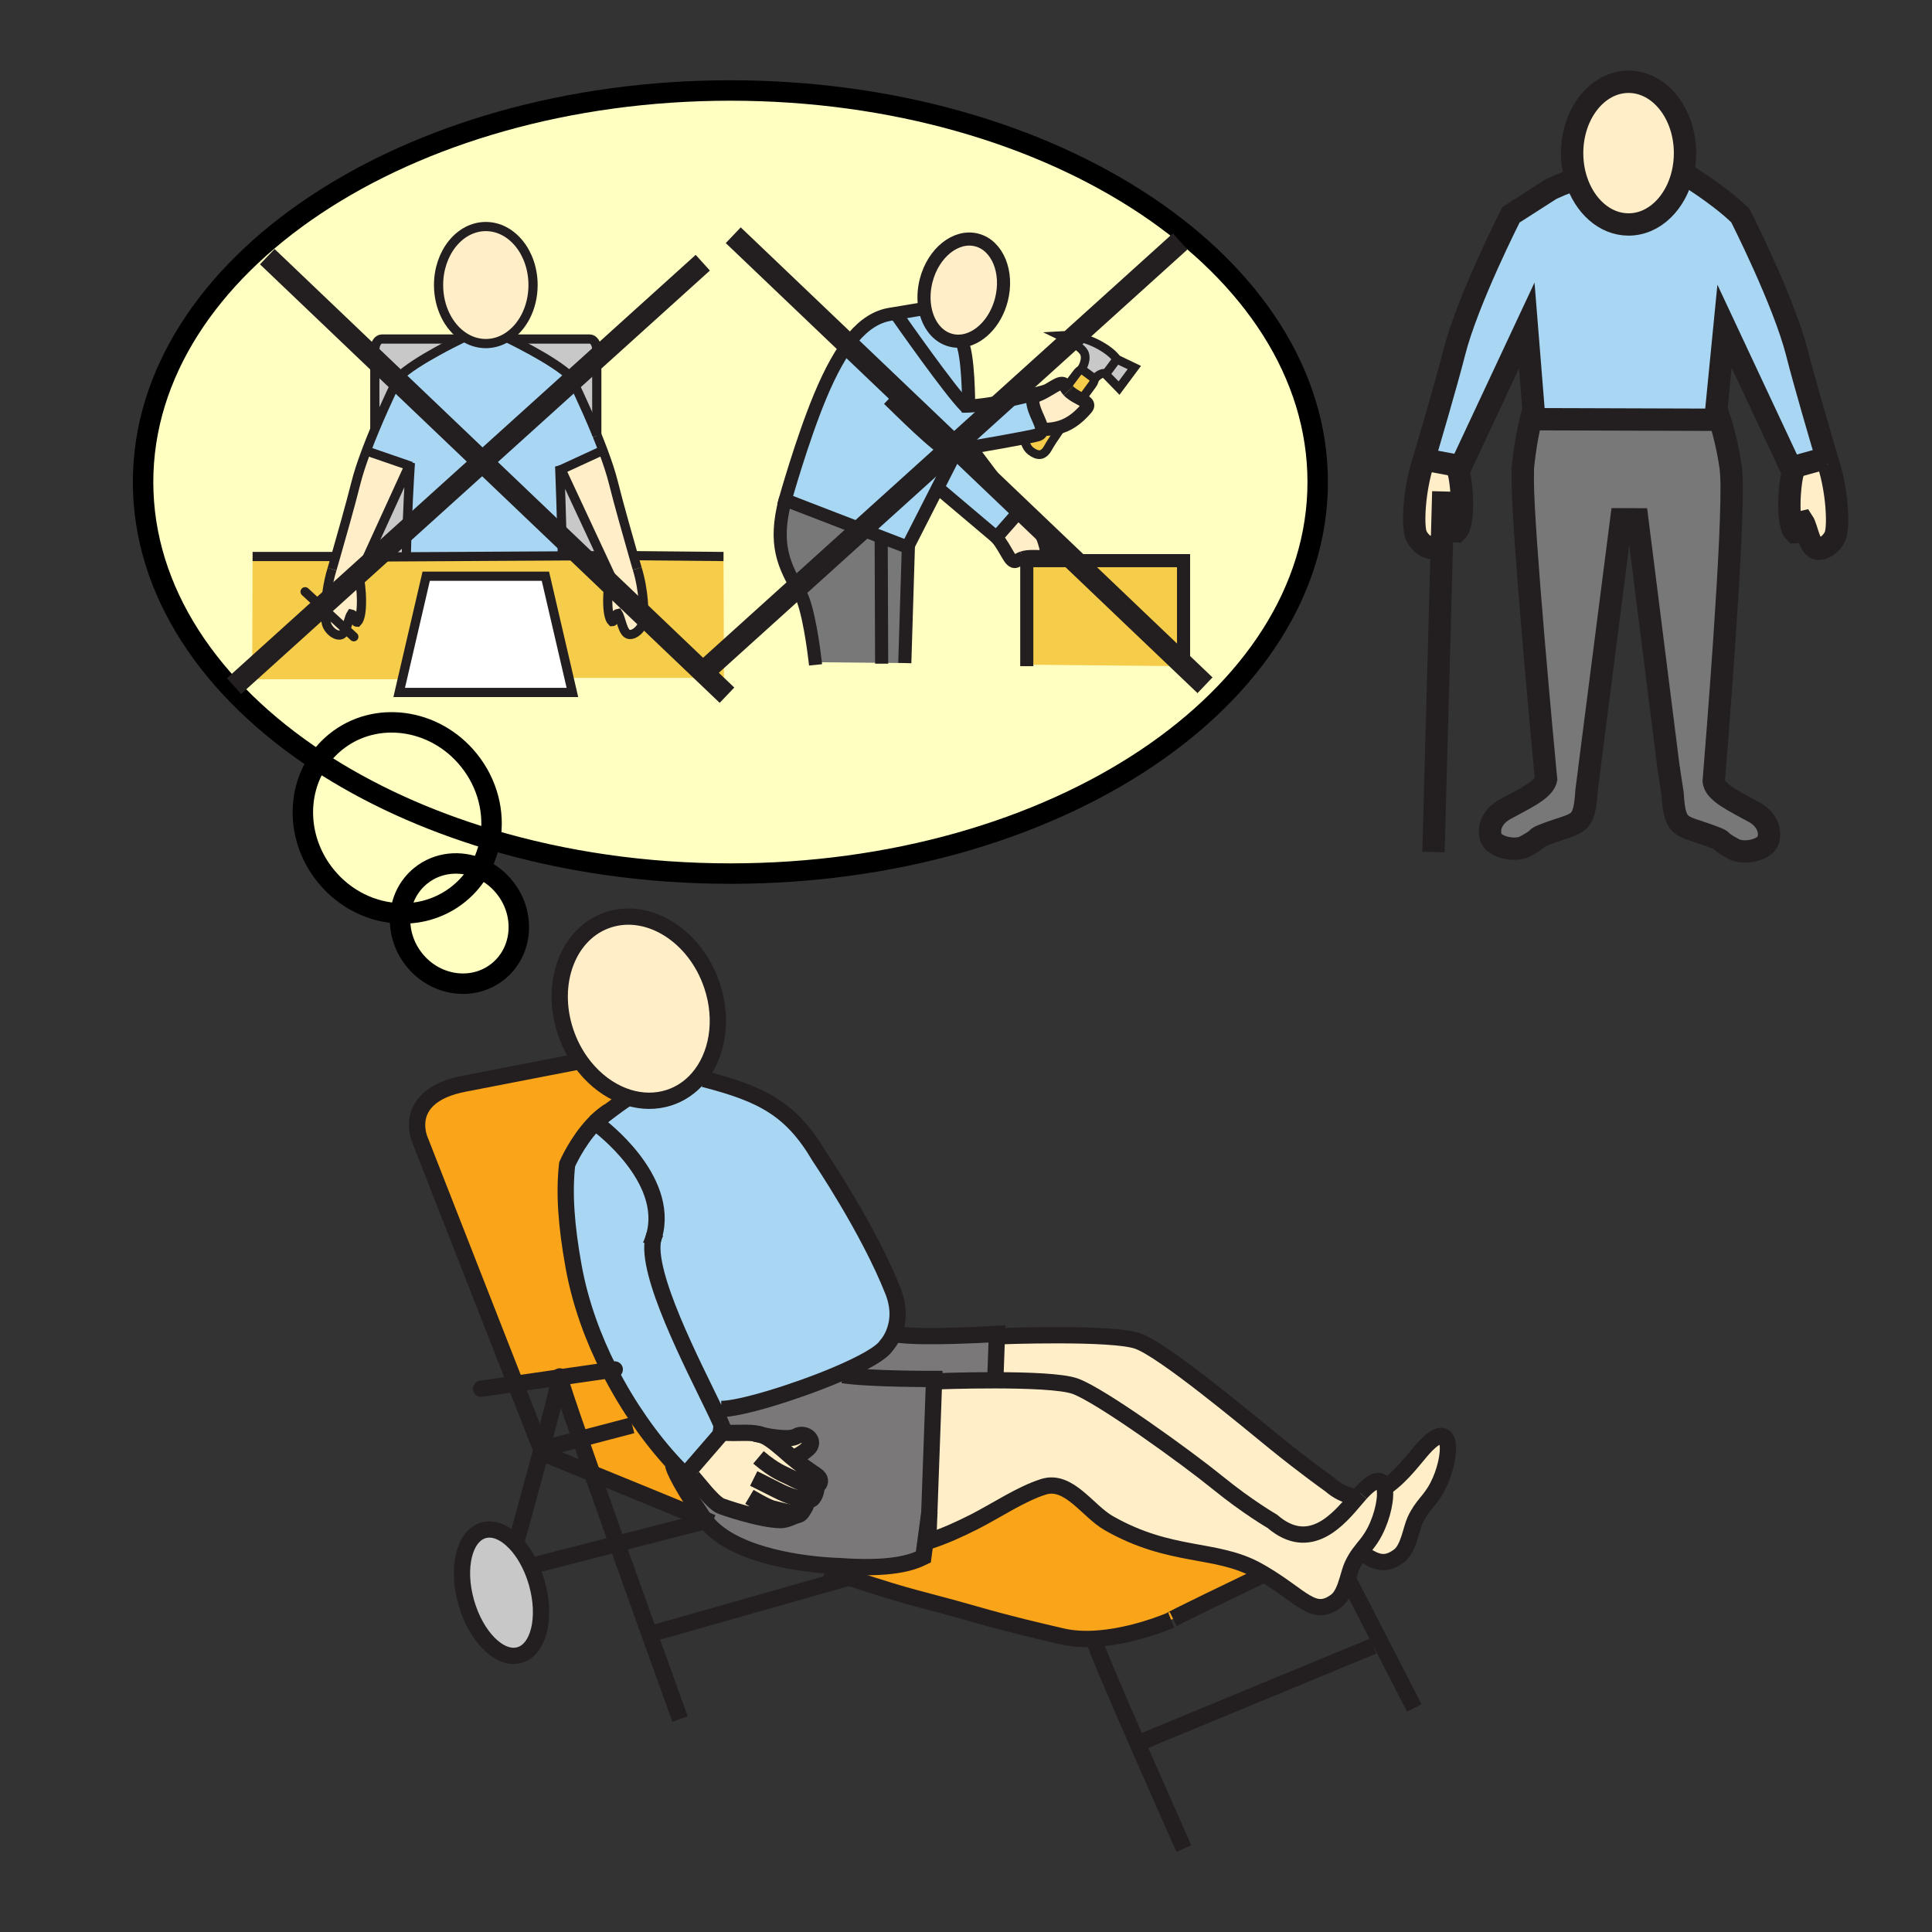 <?xml version="1.0" encoding="iso-8859-1"?>
<!-- Generator: Adobe Illustrator 12.0.1, SVG Export Plug-In . SVG Version: 6.00 Build 51448)  -->
<!DOCTYPE svg PUBLIC "-//W3C//DTD SVG 1.1//EN" "http://www.w3.org/Graphics/SVG/1.1/DTD/svg11.dtd">
<svg  version="1.1" id="Layer_1" xmlns="http://www.w3.org/2000/svg" xmlns:xlink="http://www.w3.org/1999/xlink" width="850.394" height="850.394"
	 viewBox="0 0 850.394 850.394" style="overflow:visible;enable-background:new 0 0 850.394 850.394;" xml:space="preserve">
<rect x="0" y="0" width="850.394" height="850.394" fill="#333333" stroke="none"/>
<g>
	<g id="XMLID_1_">
		<g>
			<path style="fill:#FFEEC8;" d="M626.521,637.5c13.637-15.039,12.723,4.365,6.296,16.741c-3.43,6.643-6.825,8.112-9.976,15.007
				c-1.86,4.05-2.794,12.434-7.076,15.626c-5.846,4.366-9.903,2.992-15.774-0.961l-1.788-0.026c2.258-3.121,4.601-5.242,6.951-9.809
				c3.455-6.655,5.315-15.336,4.184-19.611l0.906-0.109C617.393,649.314,623.085,641.305,626.521,637.5z"/>
			<path style="fill:#FFEEC8;" d="M409.037,666.043l2.092-58.086l1.198,0.038c0,0,12.18-0.464,25.835-0.444
				c13.915,0.025,29.364,0.548,35.044,2.586c11.28,4.024,49.487,31.684,62.681,42.428c13.192,10.744,24.108,17.045,24.108,17.045
				c16.694,14.406,29.463-1.219,36.804-9.893c0.742-0.878,1.431-1.684,2.06-2.38c6.308-6.952,9.499-6.546,10.479-2.87
				c1.132,4.275-0.729,12.956-4.184,19.611c-2.351,4.566-4.693,6.688-6.951,9.809c-1.032,1.419-2.038,3.044-3.024,5.198
				c-0.755,1.645-1.357,4.005-2.092,6.442c-1.079,3.56-2.442,7.287-4.984,9.184c-9.97,7.442-14.722-1.786-32.132-12.053
				c-0.754-0.445-1.528-0.891-2.33-1.335c-18.501-10.306-38.247-5.282-65.639-20.914c-9.28-5.302-17.555-19.502-28.709-15.975
				c-9.936,3.147-20.745,10.467-30.337,15.349c-7.03,3.572-13.206,6.326-20.164,8.622l-0.179-0.522L409.037,666.043z"/>
			<path style="fill:#FFEEC8;" d="M595.098,658.529l1.701,1.188c-7.341,8.674-20.109,24.299-36.804,9.893
				c0,0-10.916-6.301-24.108-17.045c-13.193-10.744-51.4-38.403-62.681-42.428c-5.68-2.038-21.129-2.561-35.044-2.586l0.007-2.283
				l0.622-17.142l1.198,0.039c0,0,49.613-1.896,60.88,2.135c11.273,4.024,46.906,33.754,60.105,44.498
				c13.186,10.737,24.479,18.74,24.479,18.74C588.757,656.396,591.993,657.943,595.098,658.529z"/>
			<path style="fill:#FAA41A;" d="M408.792,678.405c6.958-2.296,13.133-5.05,20.164-8.622c9.592-4.882,20.401-12.201,30.337-15.349
				c11.154-3.527,19.429,10.673,28.709,15.975c27.392,15.632,47.138,10.608,65.639,20.914c0.802,0.444,1.576,0.89,2.33,1.335
				l-0.463,0.748c-41.537,19.953-40.564,19.862-40.273,19.772c-0.794,0.348-16.992,7.307-33.7,8.151
				c-4.759,0.245-9.564-0.013-14.066-1.064c-10.936-2.554-22.182-5.107-39.055-9.938c-24.115-6.913-24.625-5.959-54.783-15.929
				c-3.085-1.02-6.48-2.154-10.247-3.425l0.073-1.974c3.555,0.271,5.739,0.31,5.739,0.31c23.314,1.709,32.27-1.528,37.228-3.953
				l2.615-19.314l-0.424,11.84L408.792,678.405z"/>
			<path style="fill:#7A7878;" d="M438.824,587.133l-0.033,0.993l-0.622,17.142l-0.007,2.283
				c-13.656-0.02-25.835,0.444-25.835,0.444l-1.198-0.038l0.033-0.987c0,0-28.583,0.091-40.22-1.702l-2.78-0.129
				c10.969-4.644,19.865-9.441,22.017-12.937c0,0,1.734-1.8,3.144-5.102l1.483,0.277
				C406.442,589.171,438.824,587.133,438.824,587.133z"/>
			<path style="fill:#7A7878;" d="M310.082,668.777c-0.119-0.155-0.232-0.316-0.344-0.478c-12.822-18.74-13.411-23.28-13.411-23.28
				l0.549-0.49c1.602,1.722,3.191,3.327,4.746,4.817c0-0.007,0.007-0.007,0.007-0.013l0.94-1.091l2.416,1.986
				c2.899,3.244,8.268,10.545,12.028,12.544c0.794,0.432,17.939,6.319,26.703,6.319c1.781,0.007,4.865-1.16,6.441-2.044
				c0.84-0.02,2.052-0.297,2.913-1.593c1.191-1.883,2.714-4.005,1.37-5.075c0.708,0.109,2.376,0.213,3.316-0.955
				c1.225-1.47,1.741-3.856,1.569-5.127l-0.08-0.283c1.502-0.322,2.198-2.147,1.231-3.521c-1.033-1.502-5.084-3.23-12.16-9.229
				l1.721-0.109c0,0,1.82-0.22,5.587-3.502c3.766-3.282-1.073-7.771-5.177-5.404c-2.787,1.6-10.194,0.451-14.669-0.451
				c-0.655-0.284-1.297-0.497-1.919-0.626c-4.746-0.993-8.632-0.122-15.993-0.605l0.668-0.774c-0.404-1.605-1.933-4.991-4.124-9.538
				l2.992-0.097c7.99,0.136,32.303-7.216,50.758-15.02l2.78,0.129c11.637,1.793,40.22,1.702,40.22,1.702l-0.033,0.987l-2.092,58.086
				l-2.615,19.314c-4.958,2.425-13.914,5.662-37.228,3.953c0,0-2.185-0.038-5.739-0.31
				C350.877,688.034,321.143,684.151,310.082,668.777z"/>
			<path style="fill:#A9D7F3;" d="M287.933,544.009c7.222-25.474-24.466-48.806-24.466-48.806l-2.336-0.258
				c0.43-0.458,0.867-0.909,1.33-1.349c0.007-0.006,0.014-0.013,0.02-0.019c1.787-1.49,7.189-5.875,14.1-10.474
				c5.852,1.806,11.975,1.948,17.826,0.077c5.044-1.618,9.334-4.553,12.736-8.435l2.647,0.187c25.75,6.61,38.605,13.228,51.01,34.36
				c0,0,21.494,31.703,32.29,59.06c3.237,8.19,1.986,14.633,0.231,18.747c-1.41,3.302-3.144,5.102-3.144,5.102
				c-2.151,3.495-11.048,8.293-22.017,12.937c-18.455,7.804-42.769,15.155-50.758,15.02l-2.992,0.097
				c-9.32-19.372-30.516-59.949-26.849-75.033C287.694,544.814,287.82,544.415,287.933,544.009z"/>
			<path style="fill:#FFEEC8;" d="M350.156,667.049c-1.576,0.884-4.66,2.051-6.441,2.044c-8.764,0-25.909-5.888-26.703-6.319
				c-3.76-1.999-9.128-9.3-12.028-12.544l-2.416-1.986l15.298-17.676c7.361,0.483,11.247-0.388,15.993,0.605
				c0.622,0.129,1.264,0.342,1.919,0.626c3.687,1.605,7.911,5.456,11.842,8.874c0.232,0.199,0.463,0.399,0.695,0.593
				c7.076,5.998,11.127,7.727,12.16,9.229c0.966,1.374,0.271,3.199-1.231,3.521l0.08,0.283c0.172,1.271-0.344,3.657-1.569,5.127
				c-0.94,1.168-2.608,1.064-3.316,0.955c1.344,1.07-0.179,3.192-1.37,5.075C352.208,666.752,350.997,667.029,350.156,667.049z"/>
			<path style="fill:#FFEEC8;" d="M350.447,632.25c4.104-2.366,8.943,2.122,5.177,5.404c-3.767,3.282-5.587,3.502-5.587,3.502
				l-1.721,0.109c-0.232-0.193-0.463-0.394-0.695-0.593c-3.932-3.418-8.155-7.269-11.842-8.874
				C340.253,632.701,347.661,633.85,350.447,632.25z"/>
			<path style="fill:#A9D7F3;" d="M317.866,630.567l-15.298,17.676l-0.94,1.091c0,0.006-0.007,0.006-0.007,0.013
				c-1.555-1.49-3.144-3.096-4.746-4.817c-5.018-5.353-10.24-11.782-15.291-19.07c-4.693-6.765-9.248-14.265-13.352-22.339
				c-7.05-13.846-12.802-29.355-15.754-45.665c-3.25-17.967-4.263-32.303-2.847-44.943c0,0,4.197-9.776,11.499-17.566l2.336,0.258
				c0,0,31.688,23.332,24.466,48.806c-0.146,0.381-0.271,0.787-0.371,1.213c-3.667,15.084,17.528,55.661,26.849,75.033
				c2.191,4.547,3.72,7.933,4.124,9.538L317.866,630.567z"/>
			<path style="fill:#FFEEC8;" d="M276.58,483.104c-1.476-0.458-2.933-1.019-4.362-1.677c-6.335-2.928-12.146-7.816-16.661-14.181
				c-2.714-3.818-4.958-8.171-6.573-12.943c-7.295-21.643,1.171-43.808,18.952-49.509c17.767-5.701,38.115,7.229,45.417,28.872
				c5.243,15.503,2.376,31.284-6.209,41.08c-3.402,3.882-7.692,6.816-12.736,8.435C288.555,485.053,282.432,484.91,276.58,483.104z"
				/>
			<path style="fill:#FAA41A;" d="M309.737,668.3c0.112,0.161,0.225,0.322,0.344,0.478c-0.278-0.116-0.556-0.226-0.828-0.342
				c-18.402-7.584-35.652-14.64-48.581-19.901c-1.887-5.379-3.674-10.474-5.295-15.155l22.923-6.017l3.283-1.903
				c5.051,7.288,10.273,13.718,15.291,19.07l-0.549,0.49C296.326,645.02,296.915,649.56,309.737,668.3z"/>
			<path style="fill:#FAA41A;" d="M281.584,625.459l-3.283,1.903l-22.923,6.017c-5.011-14.395-8.52-24.829-8.989-27.093
				c0-0.006,0-0.013,0-0.013l21.844-3.153C272.337,611.194,276.891,618.694,281.584,625.459z"/>
			<path style="fill:#FAA41A;" d="M262.48,493.578c-0.006,0.006-0.013,0.013-0.02,0.019c-0.463,0.439-0.9,0.891-1.33,1.349
				c-7.302,7.79-11.499,17.566-11.499,17.566c-1.417,12.641-0.403,26.977,2.847,44.943c2.952,16.31,8.705,31.819,15.754,45.665
				l-21.844,3.153c0.04-0.322,0.033-0.477-0.033-0.444c-0.04,0.019-0.026,0.167,0.033,0.444l-19.488,2.818l-42.094-107.466
				c0,0-8.52-19.211,19.561-24.629c11.836-2.282,31.463-6.094,50.216-9.744l0.973-0.006c4.515,6.364,10.326,11.253,16.661,14.181
				c1.43,0.658,2.886,1.219,4.362,1.677C269.669,487.703,264.268,492.088,262.48,493.578z"/>
			<path style="fill:#C8C8C8;" d="M233.527,689.369c1.085,2.328,2.025,4.843,2.78,7.5c4.296,15.181,0.814,29.368-7.778,31.671
				c-8.592,2.315-19.044-8.126-23.34-23.319c-4.303-15.182-0.821-29.375,7.778-31.678c4.455-1.199,9.406,1.032,13.742,5.572
				C229.277,681.798,231.627,685.293,233.527,689.369z"/>
		</g>
		<g>
			<path style="fill:none;stroke:#231F20;stroke-width:7.162;" d="M278.301,627.362l-22.923,6.017l-16.959,4.449l-0.238,0.064
				l-11.279-28.801l-42.094-107.466c0,0-8.52-19.211,19.561-24.629c11.836-2.282,31.463-6.094,50.216-9.744"/>
			<path style="fill:none;stroke:#231F20;stroke-width:7.162;" d="M313.55,670.209c-1.159-0.478-2.317-0.954-3.469-1.432
				c-0.278-0.116-0.556-0.226-0.828-0.342c-18.402-7.584-35.652-14.64-48.581-19.901c-13.041-5.314-21.679-8.81-22.659-9.203
				c-0.06-0.025-0.092-0.039-0.092-0.039"/>
			<path style="fill:none;stroke:#231F20;stroke-width:7.162;" d="M555.507,693.406c-41.537,19.953-40.564,19.862-40.24,19.759
				c0,0-0.013,0.007-0.033,0.014c-0.794,0.348-16.992,7.307-33.7,8.151c-4.759,0.245-9.564-0.013-14.066-1.064
				c-10.936-2.554-22.182-5.107-39.055-9.938c-24.115-6.913-24.625-5.959-54.783-15.929c-3.085-1.02-6.48-2.154-10.247-3.425"/>
			<polyline style="fill:none;stroke:#231F20;stroke-width:7.162;stroke-linecap:round;stroke-linejoin:round;" points="
				211.749,611.278 226.901,609.092 246.389,606.273 268.233,603.12 270.596,602.778 			"/>
			<path style="fill:none;stroke:#231F20;stroke-width:7.162;" d="M246.389,606.286c0.47,2.264,3.978,12.698,8.989,27.093
				c1.622,4.682,3.409,9.776,5.295,15.155c3.422,9.712,7.189,20.327,10.982,30.993c4.938,13.872,9.936,27.827,14.298,39.978
				c7.666,21.365,13.372,37.152,13.372,37.152"/>
			<path style="fill:none;stroke:#231F20;stroke-width:7.162;" d="M246.389,606.273c0.04-0.322,0.033-0.477-0.033-0.444
				C246.316,605.848,246.329,605.996,246.389,606.273z"/>
			<path style="fill:none;stroke:#231F20;stroke-width:7.162;" d="M227.179,678.992c0,0,5.66-20.397,10.836-39.661
				c0.139-0.503,0.271-1.006,0.404-1.503c4.018-14.955,7.646-28.872,7.97-31.555c0,0,0,0.007,0,0.013"/>
			<path style="fill:none;stroke:#231F20;stroke-width:7.162;" d="M233.527,689.369c1.085,2.328,2.025,4.843,2.78,7.5
				c4.296,15.181,0.814,29.368-7.778,31.671c-8.592,2.315-19.044-8.126-23.34-23.319c-4.303-15.182-0.821-29.375,7.778-31.678
				c4.455-1.199,9.406,1.032,13.742,5.572C229.277,681.798,231.627,685.293,233.527,689.369z"/>
			<polyline style="fill:none;stroke:#231F20;stroke-width:7.162;" points="232.978,689.511 233.527,689.369 271.655,679.527 
				308.572,670.003 			"/>
			<line style="fill:none;stroke:#231F20;stroke-width:7.162;" x1="289.018" y1="718.447" x2="373.622" y2="694.425"/>
			<path style="fill:none;stroke:#231F20;stroke-width:7.162;" d="M481.54,721.523c-0.317,0.941,9.313,23.403,19.15,45.917
				c10.095,23.094,20.408,46.239,20.408,46.239"/>
			<polyline style="fill:none;stroke:#231F20;stroke-width:7.162;" points="593.615,695.56 607.695,722.942 622.522,751.782 			"/>
			<polyline style="fill:none;stroke:#231F20;stroke-width:7.162;" points="500.114,767.679 500.69,767.44 604.451,724.522 			"/>
			<path style="fill:none;stroke:#231F20;stroke-width:7.162;" d="M610.243,654.357c7.149-5.043,12.842-13.053,16.277-16.857
				c13.637-15.039,12.723,4.365,6.296,16.741c-3.43,6.643-6.825,8.112-9.976,15.007c-1.86,4.05-2.794,12.434-7.076,15.626
				c-5.846,4.366-9.903,2.992-15.774-0.961"/>
			<path style="fill:none;stroke:#231F20;stroke-width:7.162;" d="M439.989,588.165c0,0,49.613-1.896,60.88,2.135
				c11.273,4.024,46.906,33.754,60.105,44.498c13.186,10.737,24.479,18.74,24.479,18.74c3.304,2.857,6.54,4.405,9.645,4.991"/>
			<path style="fill:none;stroke:#231F20;stroke-width:7.162;" d="M438.169,605.268l0.622-17.142l0.033-0.993
				c0,0-32.382,2.038-44.02,0.245"/>
			<path style="fill:none;stroke:#231F20;stroke-width:7.162;" d="M409.149,665.224l-0.113,0.819l-2.615,19.314
				c-4.958,2.425-13.914,5.662-37.228,3.953c0,0-2.185-0.038-5.739-0.31c-12.577-0.967-42.312-4.85-53.373-20.224
				c-0.119-0.155-0.232-0.316-0.344-0.478c-12.822-18.74-13.411-23.28-13.411-23.28"/>
			<path style="fill:none;stroke:#231F20;stroke-width:7.162;" d="M598.858,657.337c6.308-6.952,9.499-6.546,10.479-2.87
				c1.132,4.275-0.729,12.956-4.184,19.611c-2.351,4.566-4.693,6.688-6.951,9.809c-1.032,1.419-2.038,3.044-3.024,5.198
				c-0.755,1.645-1.357,4.005-2.092,6.442c-1.079,3.56-2.442,7.287-4.984,9.184c-9.97,7.442-14.722-1.786-32.132-12.053
				c-0.754-0.445-1.528-0.891-2.33-1.335c-18.501-10.306-38.247-5.282-65.639-20.914c-9.28-5.302-17.555-19.502-28.709-15.975
				c-9.936,3.147-20.745,10.467-30.337,15.349c-7.03,3.572-13.206,6.326-20.164,8.622c-0.265,0.084-0.529,0.175-0.794,0.258"/>
			<path style="fill:none;stroke:#231F20;stroke-width:7.162;" d="M412.327,607.995c0,0,12.18-0.464,25.835-0.444
				c13.915,0.025,29.364,0.548,35.044,2.586c11.28,4.024,49.487,31.684,62.681,42.428c13.192,10.744,24.108,17.045,24.108,17.045
				c16.694,14.406,29.463-1.219,36.804-9.893c0.742-0.878,1.431-1.684,2.06-2.38"/>
			<path style="fill:none;stroke:#231F20;stroke-width:7.162;" d="M408.613,677.883l0.424-11.84l2.092-58.086l0.033-0.987
				c0,0-28.583,0.091-40.22-1.702"/>
			<path style="fill:none;stroke:#231F20;stroke-width:7.162;" d="M272.218,481.428c1.43,0.658,2.886,1.219,4.362,1.677
				c5.852,1.806,11.975,1.948,17.826,0.077c5.044-1.618,9.334-4.553,12.736-8.435c8.585-9.796,11.452-25.577,6.209-41.08
				c-7.301-21.643-27.65-34.573-45.417-28.872c-17.78,5.701-26.247,27.866-18.952,49.509c1.615,4.772,3.859,9.125,6.573,12.943
				C260.071,473.611,265.883,478.5,272.218,481.428"/>
			<path style="fill:none;stroke:#231F20;stroke-width:7.162;" d="M309.79,474.934c25.75,6.61,38.605,13.228,51.01,34.36
				c0,0,21.494,31.703,32.29,59.06c3.237,8.19,1.986,14.633,0.231,18.747c-1.41,3.302-3.144,5.102-3.144,5.102
				c-2.151,3.495-11.048,8.293-22.017,12.937c-18.455,7.804-42.769,15.155-50.758,15.02"/>
			<path style="fill:none;stroke:#231F20;stroke-width:7.162;" d="M262.48,493.578c1.682-1.657,3.521-3.18,5.494-4.45"/>
			<path style="fill:none;stroke:#231F20;stroke-width:7.162;" d="M289.104,541.894c-0.483,0.606-0.874,1.315-1.172,2.115
				c-0.146,0.381-0.271,0.787-0.371,1.213c-3.667,15.084,17.528,55.661,26.849,75.033c2.191,4.547,3.72,7.933,4.124,9.538
				l-0.668,0.774l-15.298,17.676l-0.94,1.091c0,0.006-0.007,0.006-0.007,0.013c-1.555-1.49-3.144-3.096-4.746-4.817
				c-5.018-5.353-10.24-11.782-15.291-19.07c-4.693-6.765-9.248-14.265-13.352-22.339c-7.05-13.846-12.802-29.355-15.754-45.665
				c-3.25-17.967-4.263-32.303-2.847-44.943c0,0,4.197-9.776,11.499-17.566c0.43-0.458,0.867-0.909,1.33-1.349"/>
			<path style="fill:none;stroke:#231F20;stroke-width:7.162;" d="M263.467,495.203c0,0,31.688,23.332,24.466,48.806
				c-0.113,0.406-0.238,0.806-0.371,1.213c-0.351,1.058-0.768,2.121-1.265,3.186"/>
			<path style="fill:none;stroke:#231F20;stroke-width:7.162;" d="M261.852,494.106c0,0,0.212-0.181,0.609-0.51
				c0.007-0.006,0.014-0.013,0.02-0.019c1.787-1.49,7.189-5.875,14.1-10.474c0.007-0.006,0.02-0.013,0.026-0.02"/>
			<path style="fill:none;stroke:#231F20;stroke-width:7.162;stroke-miterlimit:10;" d="M304.984,650.229
				c2.899,3.244,8.268,10.545,12.028,12.544c0.794,0.432,17.939,6.319,26.703,6.319c1.781,0.007,4.865-1.16,6.441-2.044
				c0.874-0.49,1.284-0.89,0.754-0.968c-1.681-0.219-2.085,0.194-10.942-2.102c-2.661-0.671-10.102-5.121-10.102-5.121"/>
			<path style="fill:none;stroke:#231F20;stroke-width:7.162;stroke-miterlimit:10;" d="M354.432,660.381
				c-0.238-0.188-0.563-0.342-0.993-0.458c-3.316-0.832-5.382-0.909-11.617-4.089c-3.893-1.999-10.062-5.056-10.062-5.056"/>
			<path style="fill:none;stroke:#231F20;stroke-width:7.162;stroke-miterlimit:10;" d="M349.17,666.945
				c0,0,0.404,0.116,0.986,0.104c0.84-0.02,2.052-0.297,2.913-1.593c1.191-1.883,2.714-4.005,1.37-5.075"/>
			<path style="fill:none;stroke:#231F20;stroke-width:7.162;stroke-miterlimit:10;" d="M354.108,660.322
				c0,0,0.119,0.032,0.324,0.059c0.007,0.006,0.007,0,0.007,0c0.708,0.109,2.376,0.213,3.316-0.955
				c1.225-1.47,1.741-3.856,1.569-5.127"/>
			<path style="fill:none;stroke:#231F20;stroke-width:7.162;stroke-miterlimit:10;" d="M313.696,630.18
				c1.509,0.181,2.893,0.304,4.17,0.388c7.361,0.483,11.247-0.388,15.993,0.605c0.622,0.129,1.264,0.342,1.919,0.626
				c3.687,1.605,7.911,5.456,11.842,8.874c0.232,0.199,0.463,0.399,0.695,0.593c7.076,5.998,11.127,7.727,12.16,9.229
				c0.966,1.374,0.271,3.199-1.231,3.521c-0.357,0.07-0.761,0.064-1.198-0.052c-2.647-0.677-3.104,0.032-10.776-3.979
				c-2.429-1.264-5.918-2.192-13.418-8.499"/>
			<path style="fill:none;stroke:#231F20;stroke-width:7.162;stroke-miterlimit:10;" d="M332.191,630.999
				c0,0,1.463,0.374,3.587,0.8c4.475,0.902,11.882,2.051,14.669,0.451c4.104-2.366,8.943,2.122,5.177,5.404
				c-3.767,3.282-5.587,3.502-5.587,3.502"/>
		</g>
	</g>
</g>
<rect style="fill:none;" width="850.394" height="850.394"/>
<g id="XMLID_6_">
	<g>
		<path style="fill:#FFEEC8;" d="M788.256,205.895l15.367-4.269l0.402-0.117c0.482,1.624,0.758,2.556,0.758,2.556
			c3.839,11.908,4.55,26.596,3.221,31.253c-0.791,2.738-4.442,6.633-7.878,6.226c-3.81-0.398-4.671-9.151-6.52-11.94
			c-2.884,0.589-1.404,4.69-3.529,4.69c-1.845-1.797-2.467-6.754-2.467-11.931c0-6.104,0.861-12.525,1.582-14.473L788.256,205.895z"
			/>
		<path style="fill:#A9D7F3;" d="M642.99,205.268l-14.426-2.706l-1.858-0.131c1.845-6.216,9.914-33.542,13.443-47.429
			c5.785-22.823,24.925-60.465,24.925-60.465l17.697-11.341c5.804-2.696,10.387-4.204,10.387-4.204l0.562-0.075
			c3.632,11.65,12.605,19.888,23.118,19.888c11.332,0,20.881-9.572,23.871-22.668l0.192,0.047c0,0,3.848,2.298,8.912,5.785
			s11.351,8.163,16.228,12.919c0,0,19.13,37.642,24.925,60.456c3.31,13.097,10.677,38.125,13.06,46.166l-0.402,0.117l-15.367,4.269
			l-29.18-62.286l-3.604,36.65c0.364,0.941,0.912,2.448,1.554,4.452l-0.211,0.065l-82.534-0.267l-0.398-0.098
			c0.655-2.673,1.119-4.11,1.119-4.11l-2.978-37.043L642.99,205.268z"/>
		<path style="fill:#FFEEC8;" d="M691.997,67.397c0-17.333,11.112-31.398,24.841-31.398c13.733,0,24.845,14.065,24.845,31.398
			c0,3.033-0.342,5.968-0.974,8.739c-2.99,13.097-12.539,22.668-23.871,22.668c-10.513,0-19.486-8.238-23.118-19.888
			C692.605,75.35,691.997,71.465,691.997,67.397z"/>
		<path style="fill:#797878;" d="M671.543,372.439c-4.747,2.649-14.112,0.323-15.315-3.82c-1.451-4.994,1.334-9.675,6.183-12.366
			c7.527-4.194,17.44-8.528,18.096-13.363c-1.109-11.749-10.241-108.841-10.241-131.547l0.047-5.448
			c0.964-9.759,2.519-17.206,3.571-21.484l0.398,0.098l82.534,0.267l0.211-0.065c1.498,4.685,3.501,12.076,4.783,21.278l0.225,2.672
			c1.493,22.379-6.853,124.671-7.704,135.006h0.019c0.019,5.032,9.975,9.474,17.754,13.803c4.854,2.696,7.63,7.377,6.188,12.362
			c-1.213,4.157-10.574,6.474-15.32,3.824c-8.224-4.573-2.869-3.005-8.982-5.313c-14.112-5.388-16.813-2.804-17.786-19.097
			l-1.686-10.981l-0.023,0.004l-13.826-109.673l-7.026-0.033l-14.136,110.169l0.028,0.005l-1.208,9.287
			c-0.987,16.298-3.684,13.719-17.801,19.092C674.412,369.43,679.767,367.866,671.543,372.439z"/>
		<path style="fill:#FFEEC8;" d="M630.989,241.202c-3.436,0.398-7.087-3.492-7.878-6.235c-1.344-4.657-0.613-19.327,3.216-31.258
			c0,0,0.136-0.454,0.379-1.278l1.858,0.131l14.426,2.706l-1.067,2.279c0.721,1.942,1.582,8.36,1.582,14.463
			c0,5.182-0.622,10.138-2.467,11.936c-2.12,0-0.655-4.115-3.538-4.686c-1.002,1.512-1.713,4.812-2.771,7.559
			C633.844,239.114,632.721,241.024,630.989,241.202z"/>
	</g>
	<g>
		<path style="fill:none;stroke:#231F20;stroke-width:9.829;" d="M693.72,78.917c-1.114-3.567-1.723-7.452-1.723-11.52
			c0-17.333,11.112-31.398,24.841-31.398c13.733,0,24.845,14.065,24.845,31.398c0,3.033-0.342,5.968-0.974,8.739
			c-2.99,13.097-12.539,22.668-23.871,22.668C706.325,98.805,697.352,90.567,693.72,78.917z"/>
		<path style="fill:none;stroke:#231F20;stroke-width:9.829;" d="M626.327,203.709c0,0,0.136-0.454,0.379-1.278
			c1.845-6.216,9.914-33.542,13.443-47.429c5.785-22.823,24.925-60.465,24.925-60.465l17.697-11.341
			c5.804-2.696,10.387-4.204,10.387-4.204"/>
		<path style="fill:none;stroke:#231F20;stroke-width:9.829;" d="M804.783,204.065c0,0-0.275-0.932-0.758-2.556
			c-2.383-8.042-9.75-33.069-13.06-46.166c-5.795-22.813-24.925-60.456-24.925-60.456c-4.877-4.756-11.163-9.432-16.228-12.919
			s-8.912-5.785-8.912-5.785"/>
		<path style="fill:none;stroke:#231F20;stroke-width:9.829;" d="M755.341,181.607l0.132-1.348l3.604-36.65l29.18,62.286
			l0.937,1.994c-0.721,1.947-1.582,8.369-1.582,14.473c0,5.177,0.622,10.134,2.467,11.931c2.125,0,0.646-4.101,3.529-4.69
			c1.849,2.79,2.71,11.542,6.52,11.94c3.436,0.407,7.087-3.487,7.878-6.226c1.329-4.657,0.618-19.345-3.221-31.253"/>
		<path style="fill:none;stroke:#231F20;stroke-width:9.829;" d="M680.618,344.056c0,0-0.037-0.403-0.112-1.166
			c-1.109-11.749-10.241-108.841-10.241-131.547l0.047-5.448c0.964-9.759,2.519-17.206,3.571-21.484
			c0.655-2.673,1.119-4.11,1.119-4.11l-2.978-37.043l-29.034,62.01l-1.067,2.279c0.721,1.942,1.582,8.36,1.582,14.463
			c0,5.182-0.622,10.138-2.467,11.936c-2.12,0-0.655-4.115-3.538-4.686c-1.002,1.512-1.713,4.812-2.771,7.559
			c-0.885,2.294-2.008,4.204-3.739,4.381c-3.436,0.398-7.087-3.492-7.878-6.235c-1.344-4.657-0.613-19.327,3.216-31.258v-0.004"/>
		<path style="fill:none;stroke:#231F20;stroke-width:9.829;" d="M754.26,344.509c0,0,0.023-0.29,0.07-0.842
			c0.852-10.335,9.197-112.627,7.704-135.006l-0.225-2.672c-1.282-9.202-3.285-16.593-4.783-21.278
			c-0.642-2.003-1.189-3.511-1.554-4.452c-0.286-0.753-0.454-1.146-0.454-1.146"/>
		<path style="fill:none;stroke:#231F20;stroke-width:9.829;" d="M699.575,338.396l-0.042,0.342l-1.208,9.287
			c-0.987,16.298-3.684,13.719-17.801,19.092c-6.112,2.313-0.758,0.749-8.981,5.322c-4.747,2.649-14.112,0.323-15.315-3.82
			c-1.451-4.994,1.334-9.675,6.183-12.366c7.527-4.194,17.44-8.528,18.096-13.363c0.023-0.168,0.038-0.333,0.038-0.497"/>
		<path style="fill:none;stroke:#231F20;stroke-width:9.829;" d="M734.517,338.266l1.686,10.981
			c0.974,16.293,3.674,13.709,17.786,19.097c6.113,2.308,0.759,0.739,8.982,5.313c4.746,2.649,14.107,0.333,15.32-3.824
			c1.441-4.985-1.334-9.666-6.188-12.362c-7.779-4.33-17.735-8.771-17.754-13.803"/>
		<polyline style="fill:none;stroke:#231F20;stroke-width:9.829;" points="734.587,339.028 734.493,338.27 720.667,228.597 
			713.641,228.564 699.505,338.733 		"/>
		<line style="fill:none;stroke:#231F20;stroke-width:9.829;" x1="674.281" y1="184.509" x2="756.815" y2="184.776"/>
		<polyline style="fill:none;stroke:#231F20;stroke-width:9.829;" points="635.286,216.324 634.729,236.82 630.966,375.032 		"/>
		<polyline style="fill:none;stroke:#231F20;stroke-width:9.829;" points="628.564,202.563 642.99,205.268 643.543,205.371 		"/>
		<polyline style="fill:none;stroke:#231F20;stroke-width:9.829;" points="786.772,206.307 788.256,205.895 803.623,201.626 		"/>
	</g>
</g>
<rect style="fill:none;" width="850.394" height="850.394"/>
<g>
	<g id="XMLID_22_">
		<g>
			<path style="fill:#FFFFC2;" d="M211.32,382.29c-2.33,4.19-5.46,7.99-9.38,11.16c-7.46,6.04-16.55,8.84-25.68,8.59
				c0.7-6.37,3.71-12.34,8.92-16.56C192.64,379.43,202.69,378.55,211.32,382.29z"/>
			<path style="fill:#FFFFC2;" d="M222.04,390.47c9.41,11.62,8.18,28.22-2.76,37.089c-10.94,8.86-27.44,6.631-36.85-4.99
				c-4.93-6.09-6.94-13.54-6.17-20.53c9.13,0.25,18.22-2.55,25.68-8.59c3.92-3.17,7.05-6.97,9.38-11.16
				C215.34,384.03,219.05,386.77,222.04,390.47z"/>
			<path style="fill:#FFFFC2;" d="M206.31,334.51c8.4,10.36,11.47,23.22,9.47,34.99c-28.3-8.47-53.9-20.23-75.7-34.56
				c2.08-3.09,4.64-5.92,7.67-8.37C165.13,312.49,191.35,316.04,206.31,334.51z"/>
			<path style="fill:#FFFFC2;" d="M215.78,369.5c-0.75,4.49-2.25,8.81-4.46,12.79c-8.63-3.74-18.68-2.86-26.14,3.19
				c-5.21,4.22-8.22,10.19-8.92,16.56c-12.14-0.31-24.35-5.99-32.89-16.53c-12.36-15.25-13.18-35.9-3.29-50.57
				C161.88,349.27,187.48,361.03,215.78,369.5z"/>
			<path style="fill:#FFFFC2;" d="M321.49,39.83C464.26,39.83,580,116.99,580,212.17c0,95.18-115.74,172.35-258.51,172.35
				c-37.66,0-73.44-5.37-105.71-15.02c2-11.77-1.07-24.63-9.47-34.99c-14.96-18.47-41.18-22.02-58.56-7.94
				c-3.03,2.45-5.59,5.28-7.67,8.37c-47.6-31.25-77.1-74.71-77.1-122.77C62.98,116.99,178.72,39.83,321.49,39.83z"/>
		</g>
		<g>
			<path style="fill:none;stroke:#000000;stroke-width:9;stroke-linecap:round;stroke-linejoin:round;" d="M140.08,334.94
				c2.08-3.09,4.64-5.92,7.67-8.37c17.38-14.08,43.6-10.53,58.56,7.94c8.4,10.36,11.47,23.22,9.47,34.99
				c-0.75,4.49-2.25,8.81-4.46,12.79c-2.33,4.19-5.46,7.99-9.38,11.16c-7.46,6.04-16.55,8.84-25.68,8.59
				c-12.14-0.31-24.35-5.99-32.89-16.53C131.01,370.26,130.19,349.61,140.08,334.94z"/>
			<path style="fill:none;stroke:#000000;stroke-width:9;stroke-linecap:round;stroke-linejoin:round;" d="M211.32,382.29
				c4.02,1.74,7.73,4.48,10.72,8.18c9.41,11.62,8.18,28.22-2.76,37.089c-10.94,8.86-27.44,6.631-36.85-4.99
				c-4.93-6.09-6.94-13.54-6.17-20.53c0.7-6.37,3.71-12.34,8.92-16.56C192.64,379.43,202.69,378.55,211.32,382.29z"/>
			<path style="fill:none;stroke:#000000;stroke-width:9;stroke-linecap:round;stroke-linejoin:round;" d="M140.08,334.94
				c-47.6-31.25-77.1-74.71-77.1-122.77c0-95.18,115.74-172.34,258.51-172.34C464.26,39.83,580,116.99,580,212.17
				c0,95.18-115.74,172.35-258.51,172.35c-37.66,0-73.44-5.37-105.71-15.02C187.48,361.03,161.88,349.27,140.08,334.94z"/>
		</g>
	</g>
</g>
<rect style="fill:none;" width="850.394" height="850.394"/>
<g id="XMLID_2_">
	<g>
		<path style="fill:#FFEEC8;" d="M280.465,250.27c2.892,9.227,3.436,20.568,2.427,24.172c-0.596,2.12-3.35,5.128-5.938,4.824
			c-2.875-0.318-3.532-7.083-4.917-9.232c-2.178,0.44-1.07,3.616-2.67,3.616c-1.391-1.389-1.857-5.218-1.857-9.224
			c0-4.72,0.648-9.687,1.198-11.188l-4.2-9.016h-0.003l-17.49-37.534l18.378-8.475c1.912,5.088,3.581,10.083,4.648,14.396
			c2.141,8.645,6.505,24.035,8.851,32.207C279.846,248.139,280.465,250.27,280.465,250.27z"/>
		<path style="fill:#F6CC4B;" d="M279.901,244.595h0.003l38.558,0.359l0.2,53.439h-67.685l-0.483,0.113l-10.424-44.87h-52.476
			l-10.54,45.364l-0.121-0.029h-65.943l0.194-54.018h35.978l0.567,0.11c-0.955,3.323-1.573,5.455-1.573,5.455
			c-1.915,6.103-2.797,13.134-2.884,18.236c-0.046,2.609,0.119,4.714,0.46,5.935c0.596,2.114,3.349,5.128,5.938,4.822
			c1.093-0.119,1.869-1.174,2.481-2.557c0.998-2.244,1.577-5.342,2.433-6.675c2.181,0.445,1.073,3.618,2.67,3.618
			c1.391-1.388,1.859-5.221,1.859-9.229c0-4.717-0.647-9.681-1.197-11.182l4.029-8.819l1.104,0.506l15.801-0.09l68.662-0.396
			l16.194-0.093l0.798-0.373h0.003l4.2,9.016c-0.55,1.501-1.198,6.467-1.198,11.188c0,4.006,0.466,7.835,1.857,9.224
			c1.6,0,0.492-3.176,2.67-3.616c1.385,2.149,2.042,8.915,4.917,9.232c2.588,0.304,5.342-2.704,5.938-4.824
			c1.009-3.604,0.465-14.945-2.427-24.172c0,0-0.619-2.131-1.574-5.455L279.901,244.595z"/>
		<path style="fill:#C8C8C8;" d="M263.707,244.595l-16.194,0.093l-0.006-1.25c-0.382-17.458-0.905-31.715-1.09-36.476l0.599-0.275
			l17.49,37.534L263.707,244.595z"/>
		<path style="fill:#A9D7F3;" d="M262.839,191.688c0.879,2.161,1.738,4.35,2.554,6.525l-18.378,8.475l-0.666-1.429
			c0,0,0.023,0.593,0.067,1.704c0.185,4.761,0.708,19.017,1.09,36.476l0.006,1.25l-68.662,0.396l-0.003-0.708
			c0.402-18.161,1.391-34.584,1.692-39.27c0.055-0.865,0.087-1.331,0.087-1.331l-0.538,1.177l-18.858-6.494
			c1.204-3.21,2.508-6.456,3.818-9.591c5.111-12.235,10.334-22.769,10.334-22.769c3.676-3.676,10.753-7.998,16.915-11.402
			c4.33-2.395,8.206-4.333,10.126-5.276c0.81-0.396,1.272-0.616,1.272-0.616l0.229-0.685c2.945,1.984,6.32,3.109,9.91,3.109
			c3.292,0,6.403-0.949,9.168-2.638c0.197,0.096,0.775,0.373,1.646,0.801c2.036,1.006,5.663,2.834,9.678,5.056
			c6.161,3.404,13.238,7.726,16.915,11.402c0,0,6.004,12.11,11.439,25.447C262.731,191.428,262.787,191.558,262.839,191.688z"/>
		<path style="fill:#C8C8C8;" d="M262.68,153.972v37.326c-5.435-13.337-11.439-25.447-11.439-25.447
			c-3.676-3.676-10.754-7.998-16.915-11.402c-4.015-2.221-7.642-4.049-9.678-5.056l0.078-0.159h34.885
			C261.309,149.234,262.68,151.354,262.68,153.972z"/>
		<polygon style="fill:#FFFFFF;" points="250.494,298.506 251.955,304.794 175.709,304.794 177.054,299.001 187.594,253.637 
			240.07,253.637 		"/>
		<path style="fill:#C8C8C8;" d="M246.349,205.259l0.666,1.429l-0.599,0.275C246.373,205.852,246.349,205.259,246.349,205.259z"/>
		<path style="fill:#FFEEC8;" d="M223.002,148.592c-2.765,1.689-5.877,2.638-9.168,2.638c-3.59,0-6.965-1.125-9.91-3.109
			c-6.484-4.362-10.884-12.868-10.884-22.65c0-14.228,9.311-25.759,20.793-25.759c11.482,0,20.793,11.532,20.793,25.759
			C234.626,135.62,229.889,144.398,223.002,148.592z"/>
		<path style="fill:#C8C8C8;" d="M202.284,149.234l0.139,0.188c-1.92,0.943-5.796,2.881-10.126,5.276
			c-6.161,3.404-13.239,7.726-16.915,11.402c0,0-5.224,10.534-10.334,22.769l-0.067-0.026v-34.871c0-2.618,1.374-4.738,3.069-4.738
			H202.284z"/>
		<path style="fill:#FFEEC8;" d="M161.229,198.459l18.858,6.494l-18.144,39.715l-4.029,8.819c0.55,1.501,1.197,6.465,1.197,11.182
			c0,4.009-0.468,7.841-1.859,9.229c-1.597,0-0.489-3.173-2.67-3.618c-0.856,1.333-1.435,4.431-2.433,6.675l-8.879-8.2
			c0.087-5.102,0.969-12.133,2.884-18.236c0,0,0.619-2.132,1.573-5.455c2.346-8.174,6.71-23.561,8.854-32.209
			C157.649,208.545,159.318,203.55,161.229,198.459z"/>
		<path style="fill:#C8C8C8;" d="M178.85,245.084l-15.801,0.09l-1.104-0.506l18.144-39.715l0.451,0.153
			c-0.301,4.686-1.29,21.108-1.692,39.27L178.85,245.084z"/>
		<path style="fill:#FFEEC8;" d="M143.271,268.755l8.879,8.2c-0.613,1.383-1.388,2.438-2.481,2.557
			c-2.589,0.307-5.342-2.708-5.938-4.822C143.39,273.47,143.225,271.364,143.271,268.755z"/>
	</g>
	<g>
		<line style="fill:none;stroke:#231F20;stroke-width:4.049;" x1="279.904" y1="244.595" x2="318.462" y2="244.954"/>
		<polyline style="fill:none;stroke:#231F20;stroke-width:4.049;" points="163.049,245.174 178.85,245.084 247.512,244.688 
			263.707,244.595 		"/>
		<line style="fill:none;stroke:#231F20;stroke-width:4.049;" x1="111.183" y1="244.954" x2="147.161" y2="244.954"/>
		<path style="fill:none;stroke:#231F20;stroke-width:4.049;" d="M178.847,244.375c0.402-18.161,1.391-34.584,1.692-39.27
			c0.055-0.865,0.087-1.331,0.087-1.331l-0.538,1.177l-18.144,39.715l-4.029,8.819c0.55,1.501,1.197,6.465,1.197,11.182
			c0,4.009-0.468,7.841-1.859,9.229c-1.597,0-0.489-3.173-2.67-3.618c-0.856,1.333-1.435,4.431-2.433,6.675
			c-0.613,1.383-1.388,2.438-2.481,2.557c-2.589,0.307-5.342-2.708-5.938-4.822c-0.341-1.221-0.506-3.326-0.46-5.935
			c0.087-5.102,0.969-12.133,2.884-18.236"/>
		<polyline style="fill:none;stroke:#231F20;stroke-width:4.049;" points="161.229,198.459 180.088,204.953 180.539,205.106 
			180.982,205.259 		"/>
		<path style="fill:none;stroke:#231F20;stroke-width:4.049;" d="M203.924,148.121c-6.484-4.362-10.884-12.868-10.884-22.65
			c0-14.228,9.311-25.759,20.793-25.759c11.482,0,20.793,11.532,20.793,25.759c0,10.149-4.738,18.928-11.625,23.122
			c-2.765,1.689-5.877,2.638-9.168,2.638C210.244,151.229,206.869,150.104,203.924,148.121z"/>
		<path style="fill:none;stroke:#231F20;stroke-width:4.049;" d="M262.839,191.688c-0.052-0.13-0.107-0.26-0.159-0.39
			c-5.435-13.337-11.439-25.447-11.439-25.447c-3.676-3.676-10.754-7.998-16.915-11.402c-4.015-2.221-7.642-4.049-9.678-5.056
			c-0.871-0.428-1.449-0.706-1.646-0.801c-0.049-0.023-0.075-0.035-0.075-0.035"/>
		<path style="fill:none;stroke:#231F20;stroke-width:4.049;" d="M280.465,250.27c0,0-0.619-2.131-1.574-5.455
			c-2.346-8.171-6.71-23.562-8.851-32.207c-1.067-4.313-2.736-9.308-4.648-14.396c-0.815-2.175-1.675-4.365-2.554-6.525"/>
		<path style="fill:none;stroke:#231F20;stroke-width:4.049;" d="M247.506,243.438c-0.382-17.458-0.905-31.715-1.09-36.476
			c-0.043-1.111-0.067-1.704-0.067-1.704l0.666,1.429l17.49,37.534h0.003l4.2,9.016c-0.55,1.501-1.198,6.467-1.198,11.188
			c0,4.006,0.466,7.835,1.857,9.224c1.6,0,0.492-3.176,2.67-3.616c1.385,2.149,2.042,8.915,4.917,9.232
			c2.588,0.304,5.342-2.704,5.938-4.824c1.009-3.604,0.465-14.945-2.427-24.172"/>
		<polyline style="fill:none;stroke:#231F20;stroke-width:4.049;" points="265.393,198.213 247.015,206.688 246.416,206.963 
			246.349,206.995 		"/>
		<path style="fill:none;stroke:#231F20;stroke-width:4.049;" d="M146.155,250.519c0,0,0.619-2.132,1.573-5.455
			c2.346-8.174,6.71-23.561,8.854-32.209c1.067-4.31,2.736-9.305,4.648-14.396c1.204-3.21,2.508-6.456,3.818-9.591
			c5.111-12.235,10.334-22.769,10.334-22.769c3.676-3.676,10.753-7.998,16.915-11.402c4.33-2.395,8.206-4.333,10.126-5.276
			c0.81-0.396,1.272-0.616,1.272-0.616"/>
		<polygon style="fill:none;stroke:#231F20;stroke-width:4.049;" points="250.494,298.506 251.955,304.794 175.709,304.794 
			177.054,299.001 187.594,253.637 240.07,253.637 		"/>
		<polyline style="fill:none;stroke:#231F20;stroke-width:4.049;stroke-linecap:round;stroke-linejoin:round;" points="
			134.29,260.463 143.271,268.755 152.15,276.955 155.743,280.27 		"/>
		<path style="fill:none;stroke:#231F20;stroke-width:4.049;" d="M224.726,149.234h34.885c1.698,0,3.069,2.12,3.069,4.738v37.326
			v0.515"/>
		<path style="fill:none;stroke:#231F20;stroke-width:4.049;" d="M164.981,188.842v-34.871c0-2.618,1.374-4.738,3.069-4.738h34.234
			"/>
	</g>
</g>
<line style="fill:none;stroke:#231F20;stroke-width:9.319;" x1="117.644" y1="112.97" x2="319.99" y2="305.999"/>
<line style="fill:none;stroke:#231F20;stroke-width:9.319;" x1="103" y1="302.005" x2="309.342" y2="115.632"/>
<g id="XMLID_3_">
	<g>
		<polygon style="fill:#F6CC4B;" points="520.957,246.779 520.957,293.224 451.947,292.57 451.947,246.779 		"/>
		<polygon style="fill:#C8C8C8;" points="486.84,164.476 489.66,160.688 491.582,158.104 499.283,161.785 492.561,170.82 
			486.645,164.737 		"/>
		<path style="fill:#C8C8C8;" d="M491.582,158.104l-1.922,2.584l-2.82,3.788c-2.707-0.803-4.956,2.325-4.956,2.325l-0.214,0.039
			c-0.03-0.173-0.083-0.258-0.083-0.258l-5.209-3.873c0,0-0.197-0.052-0.538,0.05l-0.009-0.077c0,0,2.652-3.568,1.578-6.949
			c-1.077-3.387-10.789-8.024-10.789-8.024s7.513-0.478,15.132,3.087C489.372,154.361,491.582,158.104,491.582,158.104z"/>
		<path style="fill:#F6CC4B;" d="M481.67,166.84c0.071,0.388,0.038,1.207-0.918,2.49c-0.404,0.547-2.004,2.713-4.129,5.63
			l-1.616,0.297c-1.598-0.844-3.384-1.831-4.692-3.241v-0.002c-0.577-0.619-1.063-1.322-1.396-2.13
			c-0.041-0.104-0.088-0.198-0.137-0.289l1.212-0.003c2.072-2.732,3.595-4.763,3.988-5.291c0.77-1.037,1.427-1.413,1.858-1.542
			c0.341-0.102,0.538-0.05,0.538-0.05l5.209,3.873C481.587,166.582,481.64,166.667,481.67,166.84z"/>
		<path style="fill:#FFEEC8;" d="M475.007,175.257c2.727,1.446,4.896,2.474,3.164,4.508c-4.179,4.893-8.279,7.518-12.928,8.609
			c-2.108,0.495-4.326,0.673-6.718,0.602c-0.069-3.436-4.885-9.403-3.813-14.288l0.008,0.003c7.191-2.062,12.345-8.246,14.061-5.096
			c0.049,0.091,0.096,0.184,0.137,0.289c0.333,0.808,0.819,1.512,1.396,2.13v0.002C471.623,173.426,473.409,174.413,475.007,175.257
			z"/>
		<path style="fill:#F6CC4B;" d="M465.243,188.374l1.35,0.632c-2.396,3.455-4.379,6.44-5.22,8.004
			c-2.232,4.142-4.835,3.625-7.642,1.539c-1.721-1.284-2.867-3.994-2.752-5.901c3.068-0.602,5.248-1.069,5.819-1.275
			c1.292-0.462,1.751-1.3,1.727-2.397C460.917,189.047,463.135,188.868,465.243,188.374z"/>
		<path style="fill:#FFEEC8;" d="M460.688,242.565c0.838,4.151-5.665,1.339-10.629,2.958c-0.806,0.261-1.57,0.641-2.255,1.185
			c-3.031,2.411-4.48-4.786-9.213-10.176l9.928-11.284C455.013,228.758,458.888,233.64,460.688,242.565z"/>
		<path style="fill:#A8D7F4;" d="M458.525,188.976c0.024,1.097-0.435,1.935-1.727,2.397c-0.571,0.206-2.751,0.673-5.819,1.275
			c-6.102,1.196-15.714,2.917-23.174,4.162c-2.463,0.41-4.69,0.77-6.479,1.039l-8.634,16.957l-12.839,25.208l-0.415,0.813
			l-53.821-20.772l-0.014-0.005c0,0,7.378-26.306,15.272-45.324c9.541-22.979,19.195-34.464,30.916-36.388
			c0.758-0.124,1.58-0.261,2.435-0.401c2.306,3.304,23.653,33.757,30.679,40.838c0.479-0.008,0.968-0.022,1.468-0.044
			c11.751-0.539,28.697-5.159,28.697-5.159c-0.16,0.365-0.278,0.736-0.357,1.116C453.641,179.572,458.456,185.54,458.525,188.976z"
			/>
		<path style="fill:#A8D7F4;" d="M448.517,225.245l0.003,0.003l-9.928,11.284l-0.003,0.002l-25.432-21.492l-0.464-0.236
			l8.634-16.957c1.789-0.27,4.016-0.629,6.479-1.039L428,198L448.517,225.245z"/>
		<path style="fill:#FFEEC8;" d="M423.124,150.114c-1.534,0.151-3.079,0.044-4.604-0.349c-5.896-1.52-10.008-6.962-11.344-13.903
			c-0.734-3.827-0.626-8.106,0.492-12.438c3.147-12.186,13.109-20.151,22.243-17.793c9.147,2.361,14.002,14.156,10.86,26.341
			C438.144,142.129,430.793,149.353,423.124,150.114z"/>
		<path style="fill:#A8D7F4;" d="M426.352,178.209l0.021,0.522c-0.5,0.022-0.989,0.036-1.468,0.044
			c-7.026-7.081-28.373-37.534-30.679-40.838c5.487-0.91,12.333-2.059,12.333-2.059l0.616-0.016
			c1.336,6.94,5.448,12.383,11.344,13.903c1.525,0.393,3.07,0.5,4.604,0.349C426.382,155.227,426.352,178.209,426.352,178.209z"/>
		<path style="fill:#797878;" d="M388.069,291.756l-29.219-0.289c-0.575-4.95-3.002-24.12-6.724-30.453
			c-7.042-11.987-11.693-21.201-6.509-40.959l53.821,20.772l0.415-0.813l-1.597,51.841L388.069,291.756z"/>
	</g>
	<g>
		<path style="fill:none;stroke:#231F20;stroke-width:5.772;" d="M407.176,135.862c-0.734-3.827-0.626-8.106,0.492-12.438
			c3.147-12.186,13.109-20.151,22.243-17.793c9.147,2.361,14.002,14.156,10.86,26.341c-2.628,10.157-9.979,17.38-17.647,18.142
			c-1.534,0.151-3.079,0.044-4.604-0.349C412.624,148.245,408.512,142.802,407.176,135.862z"/>
		<path style="fill:none;stroke:#231F20;stroke-width:5.772;" d="M406.56,135.878c0,0-6.847,1.149-12.333,2.059
			c-0.855,0.14-1.677,0.277-2.435,0.401c-11.721,1.924-21.375,13.408-30.916,36.388c-7.894,19.019-15.272,45.324-15.272,45.324
			l0.014,0.005l53.821,20.772l0.415-0.813l12.839-25.208l8.634-16.957l0.005-0.008"/>
		<path style="fill:none;stroke:#231F20;stroke-width:5.772;" d="M426.352,178.209c0,0,0.03-22.982-3.228-28.095
			c-0.005-0.008-0.008-0.014-0.014-0.022"/>
		<path style="fill:none;stroke:#231F20;stroke-width:5.772;" d="M425.51,179.36c-0.187-0.17-0.391-0.365-0.605-0.585
			c-7.026-7.081-28.373-37.534-30.679-40.838c-0.137-0.192-0.206-0.292-0.206-0.292"/>
		<path style="fill:none;stroke:#231F20;stroke-width:5.772;" d="M391.121,175.688c3.238,3.095,22.858,22.765,26.022,22.691"/>
		<path style="fill:none;stroke:#231F20;stroke-width:5.772;" d="M417.146,198.379c0.555-0.014,2.062-0.209,4.181-0.53
			c1.789-0.27,4.016-0.629,6.479-1.039c7.46-1.245,17.072-2.966,23.174-4.162c3.068-0.602,5.248-1.069,5.819-1.275
			c1.292-0.462,1.751-1.3,1.727-2.397c-0.069-3.436-4.885-9.403-3.813-14.288c0.079-0.379,0.197-0.75,0.357-1.116
			c0,0-16.946,4.621-28.697,5.159c-0.5,0.022-0.989,0.036-1.468,0.044c-0.517,0.008-1.02,0.005-1.509-0.005"/>
		<path style="fill:none;stroke:#231F20;stroke-width:5.772;" d="M470.314,172.013c-0.577-0.619-1.063-1.322-1.396-2.13
			c-0.041-0.104-0.088-0.198-0.137-0.289c-1.716-3.15-6.869,3.035-14.061,5.096"/>
		<path style="fill:none;stroke:#231F20;stroke-width:5.772;" d="M458.02,188.959c0.17,0.008,0.338,0.014,0.506,0.017
			c2.392,0.071,4.609-0.107,6.718-0.602c4.648-1.091,8.749-3.716,12.928-8.609c1.731-2.034-0.438-3.062-3.164-4.508
			c-1.598-0.844-3.384-1.831-4.692-3.241"/>
		<path style="fill:none;stroke:#231F20;stroke-width:5.772;" d="M450.06,245.522c-0.806,0.261-1.57,0.641-2.255,1.185
			c-3.031,2.411-4.48-4.786-9.213-10.176c-0.278-0.316-0.563-0.624-0.863-0.924"/>
		<path style="fill:none;stroke:#231F20;stroke-width:5.772;" d="M448.52,225.248c6.493,3.51,10.368,8.392,12.169,17.317
			c0.838,4.151-5.665,1.339-10.629,2.958"/>
		<path style="fill:none;stroke:#231F20;stroke-width:5.772;" d="M447.547,224.737c0.33,0.165,0.654,0.333,0.97,0.508"/>
		<path style="fill:none;stroke:#231F20;stroke-width:3.848;" d="M476.623,174.96c2.125-2.917,3.725-5.083,4.129-5.63
			c0.956-1.283,0.989-2.103,0.918-2.49c-0.03-0.173-0.083-0.258-0.083-0.258l-5.209-3.873c0,0-0.197-0.052-0.538,0.05
			c-0.432,0.129-1.089,0.505-1.858,1.542c-0.394,0.528-1.916,2.559-3.988,5.291"/>
		<path style="fill:none;stroke:#231F20;stroke-width:3.848;" d="M451.09,191.953c-0.058,0.214-0.096,0.448-0.11,0.695
			c-0.115,1.908,1.031,4.618,2.752,5.901c2.807,2.086,5.409,2.603,7.642-1.539c0.841-1.564,2.823-4.549,5.22-8.004"/>
		<path style="fill:none;stroke:#231F20;stroke-width:3.848;" d="M475.831,162.681c0,0,2.652-3.568,1.578-6.949
			c-1.077-3.387-10.789-8.024-10.789-8.024s7.513-0.478,15.132,3.087c7.62,3.565,9.83,7.309,9.83,7.309"/>
		<path style="fill:none;stroke:#231F20;stroke-width:3.848;" d="M481.884,166.801c0,0,2.249-3.128,4.956-2.325
			c0.146,0.044,0.292,0.099,0.44,0.165"/>
		<polygon style="fill:none;stroke:#231F20;stroke-width:3.848;" points="491.582,158.104 499.283,161.785 492.561,170.82 
			486.645,164.737 486.84,164.476 489.66,160.688 		"/>
		<path style="fill:none;stroke:#231F20;stroke-width:5.772;" d="M345.802,219.366c-0.063,0.231-0.124,0.462-0.185,0.69
			c-5.184,19.758-0.533,28.972,6.509,40.959c3.722,6.333,6.149,25.503,6.724,30.453c0.088,0.753,0.132,1.177,0.132,1.177"/>
		<polyline style="fill:none;stroke:#231F20;stroke-width:5.772;" points="399.906,238.318 399.854,240.014 398.256,291.855 		"/>
		<polyline style="fill:none;stroke:#231F20;stroke-width:5.772;" points="387.869,238.131 388.069,291.756 388.069,292.119 		"/>
		<polyline style="fill:none;stroke:#231F20;stroke-width:5.772;" points="428,198 448.517,225.245 448.52,225.248 
			438.592,236.532 438.589,236.534 413.157,215.042 		"/>
		<polyline style="fill:none;stroke:#231F20;stroke-width:5.772;" points="451.947,293.224 451.947,292.57 451.947,246.779 
			520.957,246.779 520.957,293.224 		"/>
	</g>
</g>
<line style="fill:none;stroke:#231F20;stroke-width:9.563;" x1="322.748" y1="103.537" x2="530.397" y2="301.624"/>
<line style="fill:none;stroke:#231F20;stroke-width:9.563;" x1="307.721" y1="297.526" x2="519.469" y2="106.269"/>
</svg>
